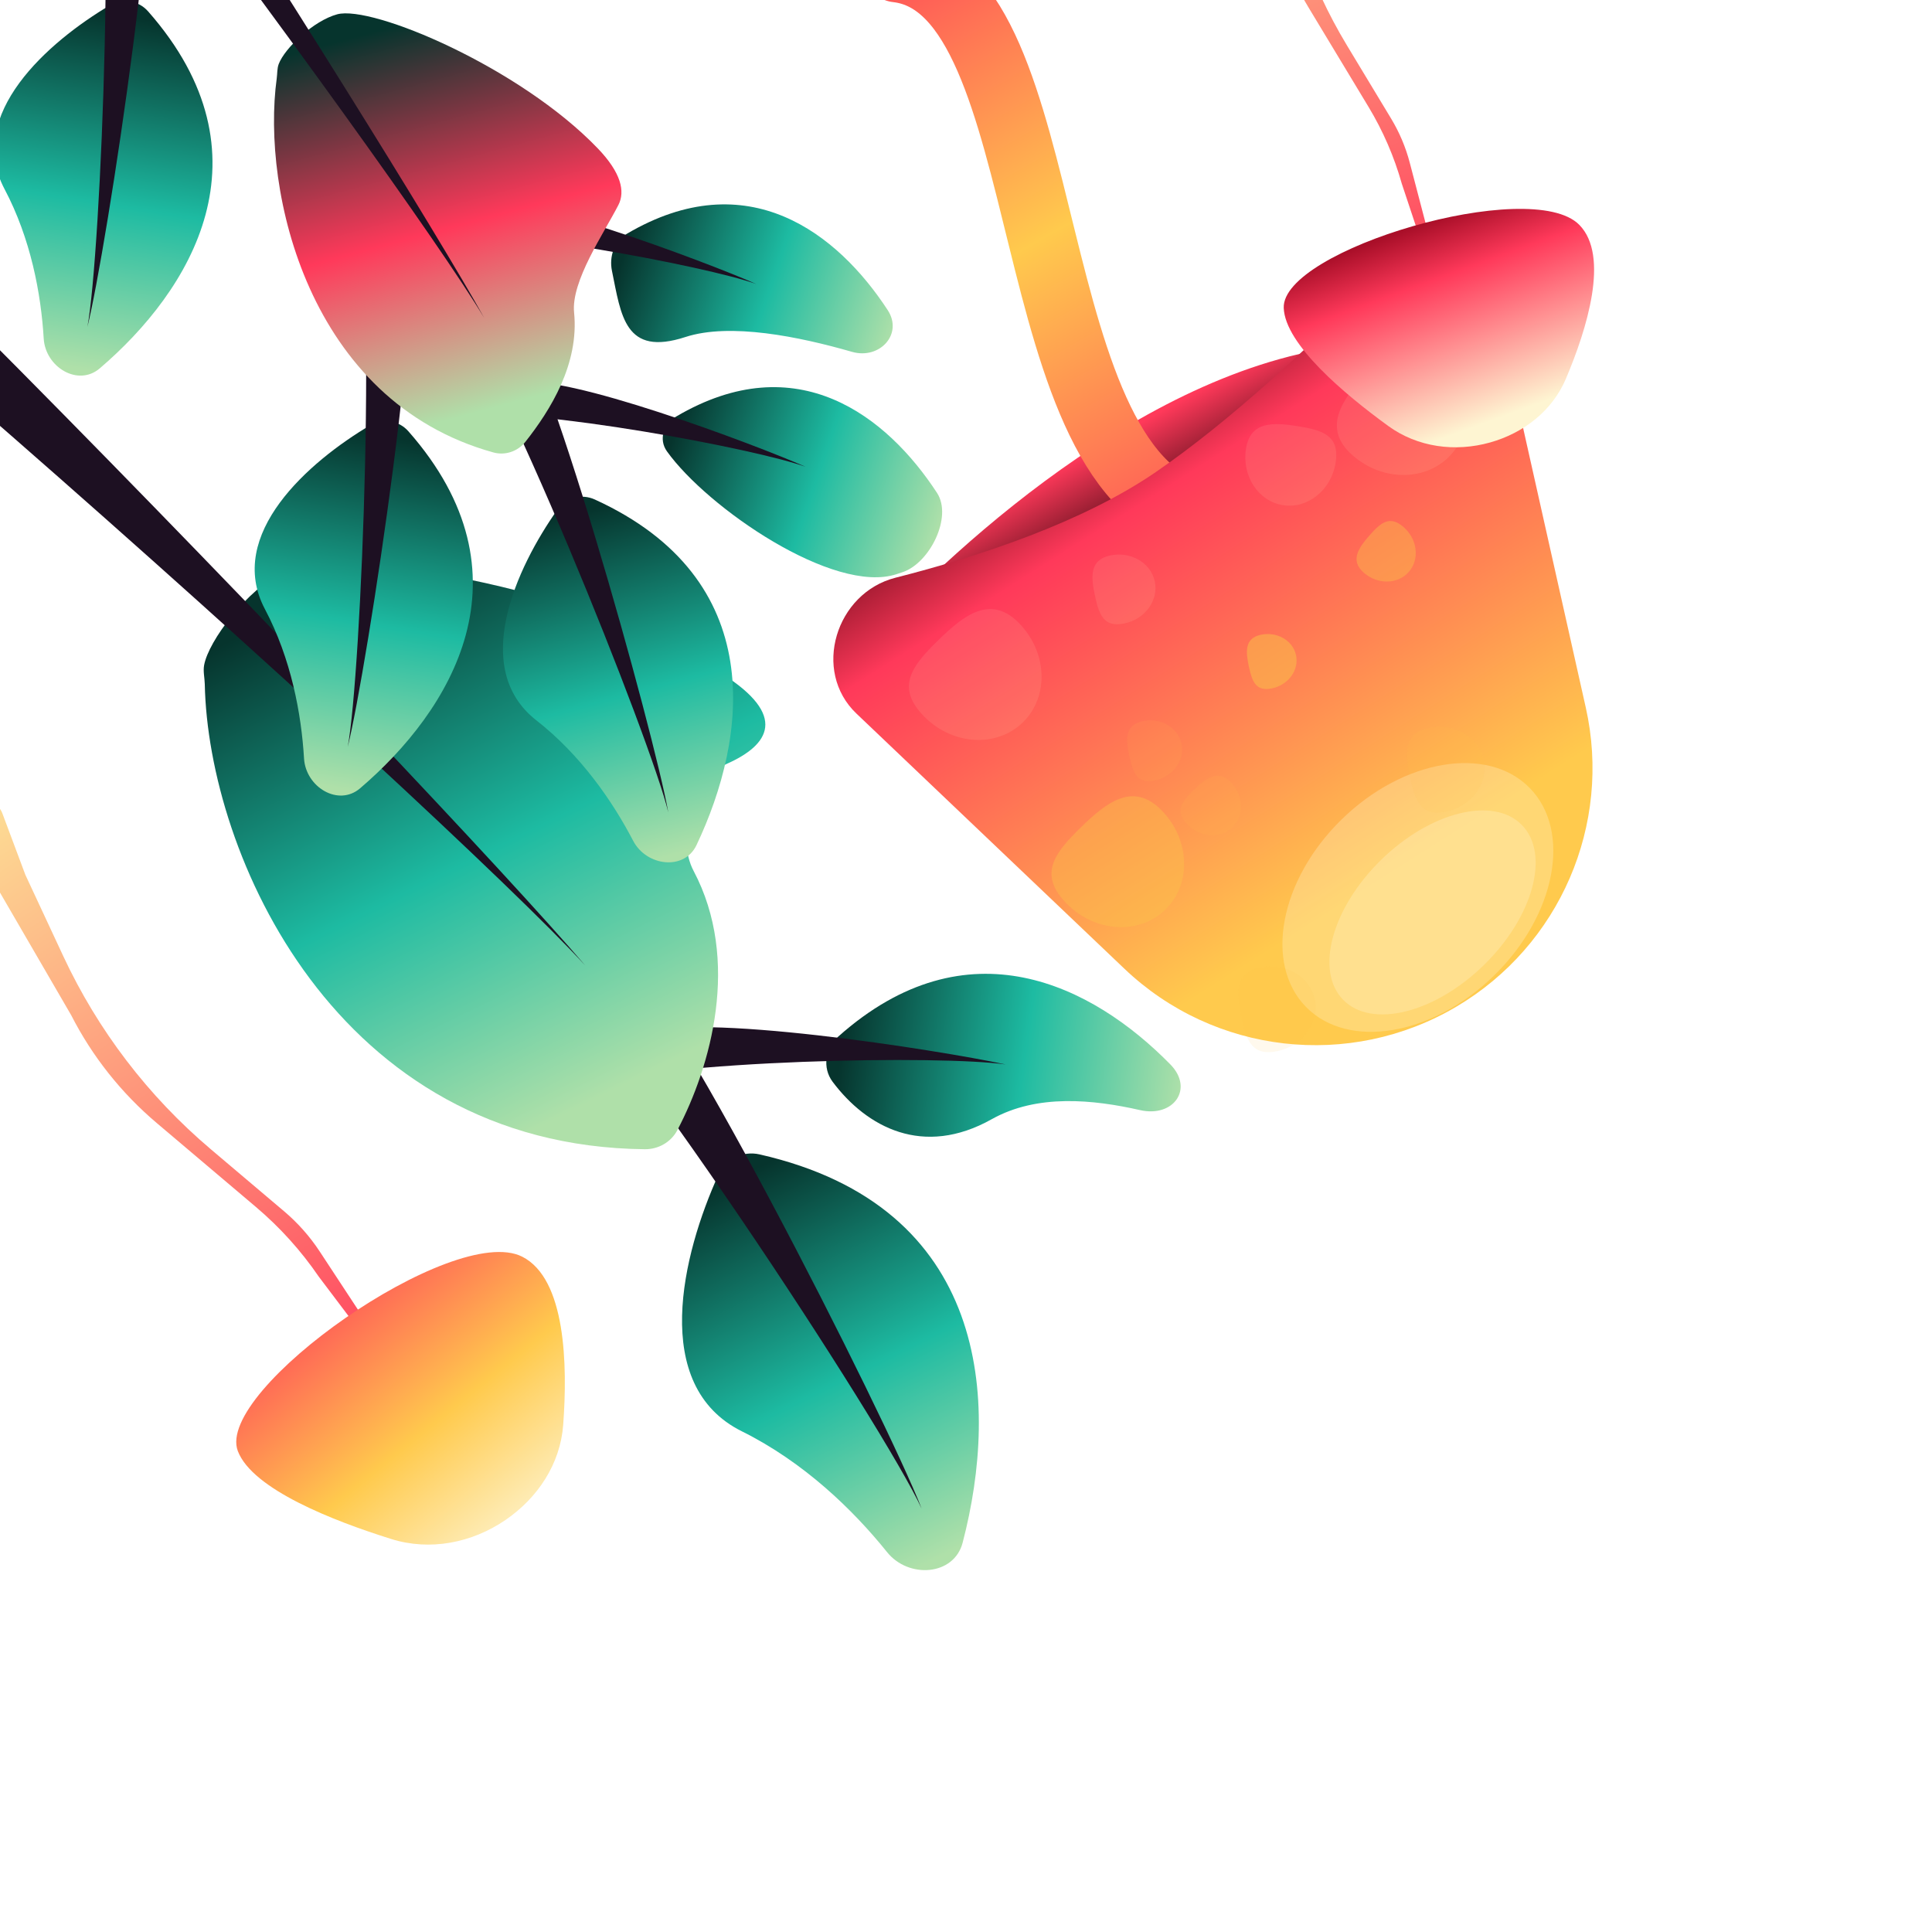 <svg width="242" height="239" viewBox="0 0 242 239" fill="none" xmlns="http://www.w3.org/2000/svg">
<path d="M92.93 179.292C81.389 173.56 85.471 157.089 89.991 147.144C90.886 145.175 93.031 144.122 95.141 144.601C123.936 151.141 125.201 175.557 120.579 193.243C119.494 197.393 113.805 197.771 111.118 194.428C106.845 189.109 100.673 183.138 92.93 179.292Z" fill="url(#paint0_linear_39_4281)"/>
<path d="M124.223 140.193C115.632 145.015 108.567 141.207 104.29 135.501C102.982 133.756 103.357 131.305 105.003 129.839C121.184 115.431 136.853 123.405 146.589 133.322C149.59 136.38 147.004 140.007 142.807 139.055C136.918 137.719 129.904 137.005 124.223 140.193Z" fill="url(#paint1_linear_39_4281)"/>
<path d="M115.44 188.963C110.977 179.164 76.27 125.861 65.258 117.22C67.17 116.511 69.846 115.517 76.163 118.264C82.479 121.01 111.118 177.839 115.44 188.963Z" fill="#1D1022"/>
<path d="M125.968 133.337C118.167 132.185 84.009 132.658 71.755 136.233C72.887 134.7 74.472 132.554 80.507 129.591C86.541 126.629 117.678 131.546 125.968 133.337Z" fill="#1D1022"/>
<path d="M80.767 143.954C42.023 143.549 26.078 106.894 25.651 85.707C25.635 84.911 25.425 84.105 25.567 83.322C26.125 80.239 30.973 73.854 35.467 71.625C41.973 68.398 72.716 73.172 90.447 84.402C98.686 89.619 96.408 93.299 91.038 95.68C86.692 97.608 84.657 104.895 86.882 109.097C92.806 120.288 89.03 133.633 84.836 141.577C84.045 143.075 82.46 143.972 80.767 143.954Z" fill="url(#paint2_linear_39_4281)"/>
<path d="M73.307 120.94C55.64 101.669 -51.597 5.342 -74.728 -5.879C-73.623 -9.098 -72.075 -13.604 -61.716 -12.334C-51.358 -11.064 54.045 98.454 73.307 120.94Z" fill="#1D1022"/>
<path d="M40.048 156.765L52.579 175.836C52.654 175.95 52.623 176.103 52.511 176.18C52.4 176.256 52.25 176.231 52.17 176.125L39.923 159.906C37.706 156.663 35.061 153.732 32.052 151.185L19.629 140.669C15.188 136.91 11.552 132.326 8.913 127.157L-0.022 111.772L-3.889 103.644C-4.37 102.633 -4.043 101.423 -3.119 100.791C-1.901 99.959 -0.225 100.489 0.292 101.871L3.178 109.584L7.92 119.757C12.26 129.066 18.567 137.322 26.406 143.957L35.593 151.734C37.311 153.189 38.812 154.883 40.048 156.765Z" fill="url(#paint3_linear_39_4281)"/>
<path d="M70.544 178.493C70.18 183.373 67.359 187.634 63.319 190.395C59.108 193.274 53.87 194.302 49.002 192.777C41.709 190.493 31.616 186.544 29.791 181.763C26.876 174.126 56.797 153.059 65.411 157.414C70.875 160.178 71.106 170.97 70.544 178.493Z" fill="url(#paint4_linear_39_4281)"/>
<path d="M172.649 43.046C146.273 43.682 119.718 68.305 109.179 79.805L142.358 82.324C163.817 69.454 199.025 42.41 172.649 43.046Z" fill="url(#paint5_linear_39_4281)"/>
<path d="M151.142 64.874C126.897 60.727 133.26 -1.568 112.343 -3.945" stroke="url(#paint6_linear_39_4281)" stroke-width="8.471" stroke-linecap="round"/>
<path d="M140.848 121.351C152.088 132.054 169.067 133.991 182.428 126.095V126.095C195.38 118.441 201.925 103.313 198.634 88.633L187.836 40.458C186.185 33.094 176.728 30.606 171.415 35.966C163.897 43.551 154.012 52.788 144.783 59.126C135.634 65.408 122.748 69.674 112.169 72.366C104.684 74.271 101.681 84.056 107.274 89.382L140.848 121.351Z" fill="url(#paint7_linear_39_4281)"/>
<ellipse opacity="0.3" cx="19.607" cy="13.665" rx="19.607" ry="13.665" transform="matrix(0.715 -0.699 -0.699 -0.715 173.133 135.894)" fill="#FEF5D1"/>
<ellipse opacity="0.3" cx="15.658" cy="9.211" rx="15.658" ry="9.211" transform="matrix(0.715 -0.699 -0.699 -0.715 174.681 131.823)" fill="#FEF5D1"/>
<g opacity="0.4" filter="url(#filter0_d_39_4281)">
<path d="M145.506 100.591C141.95 96.954 138.631 99.546 135.339 102.764C132.048 105.983 130.031 108.609 133.587 112.246C137.144 115.883 142.695 116.223 145.987 113.004C149.278 109.785 149.063 104.228 145.506 100.591Z" fill="#FAC348"/>
</g>
<g opacity="0.1" filter="url(#filter1_d_39_4281)">
<path d="M127.649 77.142C124.092 73.505 120.773 76.097 117.482 79.316C114.19 82.534 112.173 85.161 115.73 88.798C119.286 92.435 124.838 92.774 128.129 89.555C131.42 86.337 131.205 80.779 127.649 77.142Z" fill="#FEF5D1"/>
</g>
<g opacity="0.1" filter="url(#filter2_d_39_4281)">
<path d="M154.155 97.042C152.537 95.387 151.027 96.566 149.53 98.031C148.033 99.495 147.115 100.689 148.733 102.344C150.351 103.998 152.876 104.153 154.373 102.689C155.871 101.224 155.773 98.696 154.155 97.042Z" fill="#FAC348"/>
</g>
<g opacity="0.1" filter="url(#filter3_d_39_4281)">
<path d="M143.096 89.42C140.835 89.911 141.031 91.817 141.475 93.863C141.92 95.91 142.444 97.322 144.705 96.831C146.967 96.34 148.44 94.283 147.995 92.237C147.551 90.19 145.358 88.929 143.096 89.42Z" fill="#FAC348"/>
</g>
<g opacity="0.1" filter="url(#filter4_d_39_4281)">
<path d="M139.025 68.666C136.432 69.229 136.657 71.415 137.167 73.761C137.676 76.108 138.277 77.727 140.87 77.164C143.464 76.601 145.153 74.243 144.643 71.896C144.134 69.549 141.618 68.103 139.025 68.666Z" fill="#FEF5D1"/>
</g>
<g opacity="0.1" filter="url(#filter5_d_39_4281)">
<path d="M178.924 90.278C175.732 90.971 176.009 93.661 176.636 96.55C177.263 99.438 178.003 101.432 181.195 100.739C184.387 100.046 186.466 97.142 185.839 94.254C185.211 91.365 182.115 89.585 178.924 90.278Z" fill="#FAC348"/>
</g>
<g opacity="0.1" filter="url(#filter6_d_39_4281)">
<path d="M157.775 120.278C154.583 120.971 154.86 123.661 155.487 126.549C156.114 129.438 156.854 131.431 160.046 130.738C163.238 130.045 165.317 127.142 164.69 124.253C164.063 121.365 160.967 119.585 157.775 120.278Z" fill="#FAC348"/>
</g>
<g opacity="0.5" filter="url(#filter7_d_39_4281)">
<path d="M157.907 78.598C155.863 79.042 156.04 80.764 156.442 82.614C156.843 84.464 157.317 85.741 159.361 85.297C161.405 84.853 162.737 82.994 162.335 81.144C161.934 79.294 159.951 78.154 157.907 78.598Z" fill="#FAC348"/>
</g>
<g opacity="0.1" filter="url(#filter8_d_39_4281)">
<path d="M169.425 56.115C165.6 52.761 168.008 49.306 171.044 45.845C174.079 42.384 176.593 40.227 180.417 43.581C184.242 46.935 184.881 52.46 181.846 55.921C178.811 59.383 173.249 59.469 169.425 56.115Z" fill="#FEF5D1"/>
</g>
<g opacity="0.4" filter="url(#filter9_d_39_4281)">
<path d="M170.815 70.806C169.075 69.28 170.171 67.708 171.552 66.134C172.932 64.559 174.076 63.578 175.815 65.104C177.555 66.63 177.846 69.143 176.465 70.717C175.085 72.292 172.555 72.331 170.815 70.806Z" fill="#FAC348"/>
</g>
<g opacity="0.1" filter="url(#filter10_d_39_4281)">
<path d="M156.076 55.256C156.627 51.834 159.493 51.972 162.591 52.47C165.688 52.969 167.843 53.638 167.293 57.061C166.742 60.483 163.785 62.854 160.687 62.355C157.59 61.857 155.526 58.678 156.076 55.256Z" fill="#FEF5D1"/>
</g>
<path d="M67.184 90.232C58.863 83.723 64.663 71.13 69.839 63.815C70.892 62.327 72.845 61.81 74.503 62.567C96.361 72.546 93.659 92.332 87.243 105.861C85.704 109.105 80.965 108.499 79.306 105.315C76.716 100.344 72.731 94.571 67.184 90.232Z" fill="url(#paint8_linear_39_4281)"/>
<path d="M112.287 71.926C104.416 74.491 88.593 63.605 83.537 56.531C82.477 55.048 83.109 53.112 84.679 52.187C99.85 43.246 111.119 52.166 117.371 61.742C119.334 64.749 116.474 70.518 113.071 71.666C112.821 71.75 112.56 71.837 112.287 71.926Z" fill="url(#paint9_linear_39_4281)"/>
<path d="M83.706 101.747C81.671 93.088 62.245 44.273 54.778 35.477C56.422 35.216 58.724 34.852 63.354 38.11C67.985 41.367 81.993 92.039 83.706 101.747Z" fill="#1D1022"/>
<path d="M33.178 76.288C28.241 66.949 38.678 57.822 46.391 53.259C47.96 52.331 49.953 52.657 51.157 54.025C67.034 72.06 56.487 89.017 45.105 98.746C42.376 101.079 38.297 98.591 38.083 95.007C37.749 89.411 36.47 82.515 33.178 76.288Z" fill="url(#paint10_linear_39_4281)"/>
<path d="M43.556 93.547C45.236 84.812 47.439 32.32 44.215 21.241C45.822 21.674 48.072 22.282 50.969 27.147C53.865 32.012 45.958 83.986 43.556 93.547Z" fill="#1D1022"/>
<path d="M0.569 23.685C-4.368 14.345 6.069 5.219 13.781 0.655C15.35 -0.273 17.343 0.053 18.548 1.421C34.425 19.457 23.878 36.414 12.496 46.142C9.766 48.475 5.688 45.987 5.474 42.403C5.14 36.807 3.861 29.911 0.569 23.685Z" fill="url(#paint11_linear_39_4281)"/>
<path d="M10.947 40.943C12.626 32.208 14.829 -20.284 11.606 -31.363C13.213 -30.929 15.463 -30.322 18.36 -25.457C21.256 -20.592 13.348 31.382 10.947 40.943Z" fill="#1D1022"/>
<path d="M100.905 58.473C94.833 56.262 67.377 51.042 56.991 51.924C58.14 50.869 59.749 49.393 65.052 47.986C70.356 46.579 94.541 55.664 100.905 58.473Z" fill="#1D1022"/>
<path d="M85.853 42.216C78.239 44.698 77.802 39.51 76.652 33.924C76.284 32.138 76.933 30.218 78.504 29.293C93.675 20.352 104.943 29.272 111.195 38.848C113.158 41.855 110.177 45.065 106.726 44.073C100.113 42.171 91.455 40.391 85.853 42.216Z" fill="url(#paint12_linear_39_4281)"/>
<path d="M94.73 35.579C88.657 33.368 61.201 28.148 50.816 29.03C51.965 27.975 53.574 26.499 58.877 25.092C64.18 23.685 88.366 32.77 94.73 35.579Z" fill="#1D1022"/>
<path d="M61.798 56.673C38.572 50.239 32.735 23.902 34.663 9.819C34.746 9.216 34.699 8.582 34.915 8.014C35.672 6.023 39.278 2.59 42.243 1.79C46.608 0.613 65.1 8.416 74.864 18.574C77.817 21.646 78.324 23.989 77.464 25.67C75.665 29.186 71.513 35.221 71.91 39.151C72.56 45.585 68.947 51.371 65.818 55.334C64.862 56.544 63.284 57.085 61.798 56.673Z" fill="url(#paint13_linear_39_4281)"/>
<path d="M60.643 39.807C49.516 21.318 -21.276 -74.199 -38.051 -87.071C-36.658 -89.493 -34.708 -92.885 -26.604 -90.159C-18.501 -87.432 48.744 18.456 60.643 39.807Z" fill="#1D1022"/>
<path d="M176.587 20.388L181.734 40.066C181.764 40.184 181.695 40.305 181.578 40.338C181.464 40.37 181.344 40.306 181.306 40.193L175.586 23.006C174.638 19.634 173.239 16.405 171.424 13.396L163.929 0.975C161.25 -3.466 159.486 -8.374 158.73 -13.491L155.569 -29.032L154.62 -36.998C154.502 -37.989 155.122 -38.918 156.083 -39.188C157.349 -39.544 158.613 -38.618 158.656 -37.304L158.894 -29.967L160.001 -20.024C161.013 -10.926 163.986 -2.155 168.715 5.683L174.258 14.869C175.294 16.588 176.079 18.446 176.587 20.388Z" fill="url(#paint14_linear_39_4281)"/>
<path d="M196.149 47.43C194.451 51.448 190.854 54.242 186.655 55.423C182.278 56.654 177.561 56.029 173.884 53.354C168.376 49.346 160.977 43.135 160.799 38.577C160.514 31.296 191.788 22.031 197.822 28.165C201.649 32.056 198.768 41.237 196.149 47.43Z" fill="url(#paint15_linear_39_4281)"/>
<defs>
<filter id="filter0_d_39_4281" x="130.79" y="98.82" width="18.453" height="18.234" filterUnits="userSpaceOnUse" color-interpolation-filters="sRGB">
<feFlood flood-opacity="0" result="BackgroundImageFix"/>
<feColorMatrix in="SourceAlpha" type="matrix" values="0 0 0 0 0 0 0 0 0 0 0 0 0 0 0 0 0 0 127 0" result="hardAlpha"/>
<feOffset dy="0.921"/>
<feGaussianBlur stdDeviation="0.461"/>
<feComposite in2="hardAlpha" operator="out"/>
<feColorMatrix type="matrix" values="0 0 0 0 0 0 0 0 0 0 0 0 0 0 0 0 0 0 0.25 0"/>
<feBlend mode="normal" in2="BackgroundImageFix" result="effect1_dropShadow_39_4281"/>
<feBlend mode="normal" in="SourceGraphic" in2="effect1_dropShadow_39_4281" result="shape"/>
</filter>
<filter id="filter1_d_39_4281" x="112.932" y="75.372" width="18.453" height="18.234" filterUnits="userSpaceOnUse" color-interpolation-filters="sRGB">
<feFlood flood-opacity="0" result="BackgroundImageFix"/>
<feColorMatrix in="SourceAlpha" type="matrix" values="0 0 0 0 0 0 0 0 0 0 0 0 0 0 0 0 0 0 127 0" result="hardAlpha"/>
<feOffset dy="0.921"/>
<feGaussianBlur stdDeviation="0.461"/>
<feComposite in2="hardAlpha" operator="out"/>
<feColorMatrix type="matrix" values="0 0 0 0 0 0 0 0 0 0 0 0 0 0 0 0 0 0 1 0"/>
<feBlend mode="normal" in2="BackgroundImageFix" result="effect1_dropShadow_39_4281"/>
<feBlend mode="normal" in="SourceGraphic" in2="effect1_dropShadow_39_4281" result="shape"/>
</filter>
<filter id="filter2_d_39_4281" x="146.958" y="96.237" width="9.398" height="9.299" filterUnits="userSpaceOnUse" color-interpolation-filters="sRGB">
<feFlood flood-opacity="0" result="BackgroundImageFix"/>
<feColorMatrix in="SourceAlpha" type="matrix" values="0 0 0 0 0 0 0 0 0 0 0 0 0 0 0 0 0 0 127 0" result="hardAlpha"/>
<feOffset dy="0.921"/>
<feGaussianBlur stdDeviation="0.461"/>
<feComposite in2="hardAlpha" operator="out"/>
<feColorMatrix type="matrix" values="0 0 0 0 0 0 0 0 0 0 0 0 0 0 0 0 0 0 1 0"/>
<feBlend mode="normal" in2="BackgroundImageFix" result="effect1_dropShadow_39_4281"/>
<feBlend mode="normal" in="SourceGraphic" in2="effect1_dropShadow_39_4281" result="shape"/>
</filter>
<filter id="filter3_d_39_4281" x="140.274" y="89.314" width="8.722" height="9.457" filterUnits="userSpaceOnUse" color-interpolation-filters="sRGB">
<feFlood flood-opacity="0" result="BackgroundImageFix"/>
<feColorMatrix in="SourceAlpha" type="matrix" values="0 0 0 0 0 0 0 0 0 0 0 0 0 0 0 0 0 0 127 0" result="hardAlpha"/>
<feOffset dy="0.921"/>
<feGaussianBlur stdDeviation="0.461"/>
<feComposite in2="hardAlpha" operator="out"/>
<feColorMatrix type="matrix" values="0 0 0 0 0 0 0 0 0 0 0 0 0 0 0 0 0 0 1 0"/>
<feBlend mode="normal" in2="BackgroundImageFix" result="effect1_dropShadow_39_4281"/>
<feBlend mode="normal" in="SourceGraphic" in2="effect1_dropShadow_39_4281" result="shape"/>
</filter>
<filter id="filter4_d_39_4281" x="135.924" y="68.545" width="9.731" height="10.574" filterUnits="userSpaceOnUse" color-interpolation-filters="sRGB">
<feFlood flood-opacity="0" result="BackgroundImageFix"/>
<feColorMatrix in="SourceAlpha" type="matrix" values="0 0 0 0 0 0 0 0 0 0 0 0 0 0 0 0 0 0 127 0" result="hardAlpha"/>
<feOffset dy="0.921"/>
<feGaussianBlur stdDeviation="0.461"/>
<feComposite in2="hardAlpha" operator="out"/>
<feColorMatrix type="matrix" values="0 0 0 0 0 0 0 0 0 0 0 0 0 0 0 0 0 0 1 0"/>
<feBlend mode="normal" in2="BackgroundImageFix" result="effect1_dropShadow_39_4281"/>
<feBlend mode="normal" in="SourceGraphic" in2="effect1_dropShadow_39_4281" result="shape"/>
</filter>
<filter id="filter5_d_39_4281" x="175.318" y="90.129" width="11.553" height="12.59" filterUnits="userSpaceOnUse" color-interpolation-filters="sRGB">
<feFlood flood-opacity="0" result="BackgroundImageFix"/>
<feColorMatrix in="SourceAlpha" type="matrix" values="0 0 0 0 0 0 0 0 0 0 0 0 0 0 0 0 0 0 127 0" result="hardAlpha"/>
<feOffset dy="0.921"/>
<feGaussianBlur stdDeviation="0.461"/>
<feComposite in2="hardAlpha" operator="out"/>
<feColorMatrix type="matrix" values="0 0 0 0 0 0 0 0 0 0 0 0 0 0 0 0 0 0 1 0"/>
<feBlend mode="normal" in2="BackgroundImageFix" result="effect1_dropShadow_39_4281"/>
<feBlend mode="normal" in="SourceGraphic" in2="effect1_dropShadow_39_4281" result="shape"/>
</filter>
<filter id="filter6_d_39_4281" x="154.17" y="120.128" width="11.553" height="12.59" filterUnits="userSpaceOnUse" color-interpolation-filters="sRGB">
<feFlood flood-opacity="0" result="BackgroundImageFix"/>
<feColorMatrix in="SourceAlpha" type="matrix" values="0 0 0 0 0 0 0 0 0 0 0 0 0 0 0 0 0 0 127 0" result="hardAlpha"/>
<feOffset dy="0.921"/>
<feGaussianBlur stdDeviation="0.461"/>
<feComposite in2="hardAlpha" operator="out"/>
<feColorMatrix type="matrix" values="0 0 0 0 0 0 0 0 0 0 0 0 0 0 0 0 0 0 1 0"/>
<feBlend mode="normal" in2="BackgroundImageFix" result="effect1_dropShadow_39_4281"/>
<feBlend mode="normal" in="SourceGraphic" in2="effect1_dropShadow_39_4281" result="shape"/>
</filter>
<filter id="filter7_d_39_4281" x="155.267" y="78.502" width="8.061" height="8.725" filterUnits="userSpaceOnUse" color-interpolation-filters="sRGB">
<feFlood flood-opacity="0" result="BackgroundImageFix"/>
<feColorMatrix in="SourceAlpha" type="matrix" values="0 0 0 0 0 0 0 0 0 0 0 0 0 0 0 0 0 0 127 0" result="hardAlpha"/>
<feOffset dy="0.921"/>
<feGaussianBlur stdDeviation="0.461"/>
<feComposite in2="hardAlpha" operator="out"/>
<feColorMatrix type="matrix" values="0 0 0 0 0 0 0 0 0 0 0 0 0 0 0 0 0 0 0.25 0"/>
<feBlend mode="normal" in2="BackgroundImageFix" result="effect1_dropShadow_39_4281"/>
<feBlend mode="normal" in="SourceGraphic" in2="effect1_dropShadow_39_4281" result="shape"/>
</filter>
<filter id="filter8_d_39_4281" x="166.534" y="41.904" width="18.149" height="18.513" filterUnits="userSpaceOnUse" color-interpolation-filters="sRGB">
<feFlood flood-opacity="0" result="BackgroundImageFix"/>
<feColorMatrix in="SourceAlpha" type="matrix" values="0 0 0 0 0 0 0 0 0 0 0 0 0 0 0 0 0 0 127 0" result="hardAlpha"/>
<feOffset dy="0.921"/>
<feGaussianBlur stdDeviation="0.461"/>
<feComposite in2="hardAlpha" operator="out"/>
<feColorMatrix type="matrix" values="0 0 0 0 0 0 0 0 0 0 0 0 0 0 0 0 0 0 1 0"/>
<feBlend mode="normal" in2="BackgroundImageFix" result="effect1_dropShadow_39_4281"/>
<feBlend mode="normal" in="SourceGraphic" in2="effect1_dropShadow_39_4281" result="shape"/>
</filter>
<filter id="filter9_d_39_4281" x="168.998" y="64.341" width="9.26" height="9.426" filterUnits="userSpaceOnUse" color-interpolation-filters="sRGB">
<feFlood flood-opacity="0" result="BackgroundImageFix"/>
<feColorMatrix in="SourceAlpha" type="matrix" values="0 0 0 0 0 0 0 0 0 0 0 0 0 0 0 0 0 0 127 0" result="hardAlpha"/>
<feOffset dy="0.921"/>
<feGaussianBlur stdDeviation="0.461"/>
<feComposite in2="hardAlpha" operator="out"/>
<feColorMatrix type="matrix" values="0 0 0 0 0 0 0 0 0 0 0 0 0 0 0 0 0 0 0.25 0"/>
<feBlend mode="normal" in2="BackgroundImageFix" result="effect1_dropShadow_39_4281"/>
<feBlend mode="normal" in="SourceGraphic" in2="effect1_dropShadow_39_4281" result="shape"/>
</filter>
<filter id="filter10_d_39_4281" x="155.066" y="52.205" width="13.233" height="12.058" filterUnits="userSpaceOnUse" color-interpolation-filters="sRGB">
<feFlood flood-opacity="0" result="BackgroundImageFix"/>
<feColorMatrix in="SourceAlpha" type="matrix" values="0 0 0 0 0 0 0 0 0 0 0 0 0 0 0 0 0 0 127 0" result="hardAlpha"/>
<feOffset dy="0.921"/>
<feGaussianBlur stdDeviation="0.461"/>
<feComposite in2="hardAlpha" operator="out"/>
<feColorMatrix type="matrix" values="0 0 0 0 0 0 0 0 0 0 0 0 0 0 0 0 0 0 1 0"/>
<feBlend mode="normal" in2="BackgroundImageFix" result="effect1_dropShadow_39_4281"/>
<feBlend mode="normal" in="SourceGraphic" in2="effect1_dropShadow_39_4281" result="shape"/>
</filter>
<linearGradient id="paint0_linear_39_4281" x1="117.103" y1="195.336" x2="93.187" y2="147.124" gradientUnits="userSpaceOnUse">
<stop stop-color="#AFE0A9"/>
<stop offset="0.47" stop-color="#1DBBA2"/>
<stop offset="1" stop-color="#06342D"/>
</linearGradient>
<linearGradient id="paint1_linear_39_4281" x1="148.355" y1="135.589" x2="105.613" y2="129.695" gradientUnits="userSpaceOnUse">
<stop stop-color="#AFE0A9"/>
<stop offset="0.47" stop-color="#1DBBA2"/>
<stop offset="1" stop-color="#06342D"/>
</linearGradient>
<linearGradient id="paint2_linear_39_4281" x1="81.2" y1="134.38" x2="49.312" y2="70.097" gradientUnits="userSpaceOnUse">
<stop stop-color="#AFE0A9"/>
<stop offset="0.47" stop-color="#1DBBA2"/>
<stop offset="1" stop-color="#06342D"/>
</linearGradient>
<linearGradient id="paint3_linear_39_4281" x1="49.228" y1="178.424" x2="-3.61" y2="101.127" gradientUnits="userSpaceOnUse">
<stop stop-color="#FF395A"/>
<stop offset="1" stop-color="#FDDF95"/>
</linearGradient>
<linearGradient id="paint4_linear_39_4281" x1="66.258" y1="193.487" x2="37.075" y2="157.679" gradientUnits="userSpaceOnUse">
<stop stop-color="#FEF5D2"/>
<stop offset="0.417" stop-color="#FFCA4D"/>
<stop offset="0.99" stop-color="#FF395A"/>
</linearGradient>
<linearGradient id="paint5_linear_39_4281" x1="143.721" y1="67.391" x2="137.374" y2="56.016" gradientUnits="userSpaceOnUse">
<stop stop-color="#34050C"/>
<stop offset="1" stop-color="#FF395A"/>
</linearGradient>
<linearGradient id="paint6_linear_39_4281" x1="155.268" y1="73.267" x2="107.63" y2="-10.131" gradientUnits="userSpaceOnUse">
<stop stop-color="#FF395A"/>
<stop offset="0.52" stop-color="#FFCA4D"/>
<stop offset="1" stop-color="#FF395A"/>
</linearGradient>
<linearGradient id="paint7_linear_39_4281" x1="176.125" y1="108.672" x2="138.627" y2="49.439" gradientUnits="userSpaceOnUse">
<stop offset="0.005" stop-color="#FFCA4D"/>
<stop offset="0.802" stop-color="#FF395A"/>
<stop offset="1" stop-color="#821023"/>
</linearGradient>
<linearGradient id="paint8_linear_39_4281" x1="84.035" y1="107.176" x2="72.456" y2="64.25" gradientUnits="userSpaceOnUse">
<stop stop-color="#AFE0A9"/>
<stop offset="0.47" stop-color="#1DBBA2"/>
<stop offset="1" stop-color="#06342D"/>
</linearGradient>
<linearGradient id="paint9_linear_39_4281" x1="118.495" y1="63.967" x2="85.034" y2="52.562" gradientUnits="userSpaceOnUse">
<stop stop-color="#AFE0A9"/>
<stop offset="0.47" stop-color="#1DBBA2"/>
<stop offset="1" stop-color="#06342D"/>
</linearGradient>
<linearGradient id="paint10_linear_39_4281" x1="41.64" y1="98.637" x2="48.602" y2="54.725" gradientUnits="userSpaceOnUse">
<stop stop-color="#AFE0A9"/>
<stop offset="0.47" stop-color="#1DBBA2"/>
<stop offset="1" stop-color="#06342D"/>
</linearGradient>
<linearGradient id="paint11_linear_39_4281" x1="9.031" y1="46.034" x2="15.992" y2="2.121" gradientUnits="userSpaceOnUse">
<stop stop-color="#AFE0A9"/>
<stop offset="0.47" stop-color="#1DBBA2"/>
<stop offset="1" stop-color="#06342D"/>
</linearGradient>
<linearGradient id="paint12_linear_39_4281" x1="112.32" y1="41.073" x2="78.859" y2="29.669" gradientUnits="userSpaceOnUse">
<stop stop-color="#AFE0A9"/>
<stop offset="0.47" stop-color="#1DBBA2"/>
<stop offset="1" stop-color="#06342D"/>
</linearGradient>
<linearGradient id="paint13_linear_39_4281" x1="63.829" y1="50.545" x2="50.963" y2="2.849" gradientUnits="userSpaceOnUse">
<stop stop-color="#AFE0A9"/>
<stop offset="0.47" stop-color="#FF395A"/>
<stop offset="1" stop-color="#06342D"/>
</linearGradient>
<linearGradient id="paint14_linear_39_4281" x1="178.166" y1="41.297" x2="155.573" y2="-39.045" gradientUnits="userSpaceOnUse">
<stop stop-color="#FF395A"/>
<stop offset="1" stop-color="#FDDF95"/>
</linearGradient>
<linearGradient id="paint15_linear_39_4281" x1="185.001" y1="53.365" x2="175.984" y2="28.661" gradientUnits="userSpaceOnUse">
<stop stop-color="#FEF5D2"/>
<stop offset="0.724" stop-color="#FF395A"/>
<stop offset="0.99" stop-color="#AA0F29"/>
</linearGradient>
</defs>
</svg>
